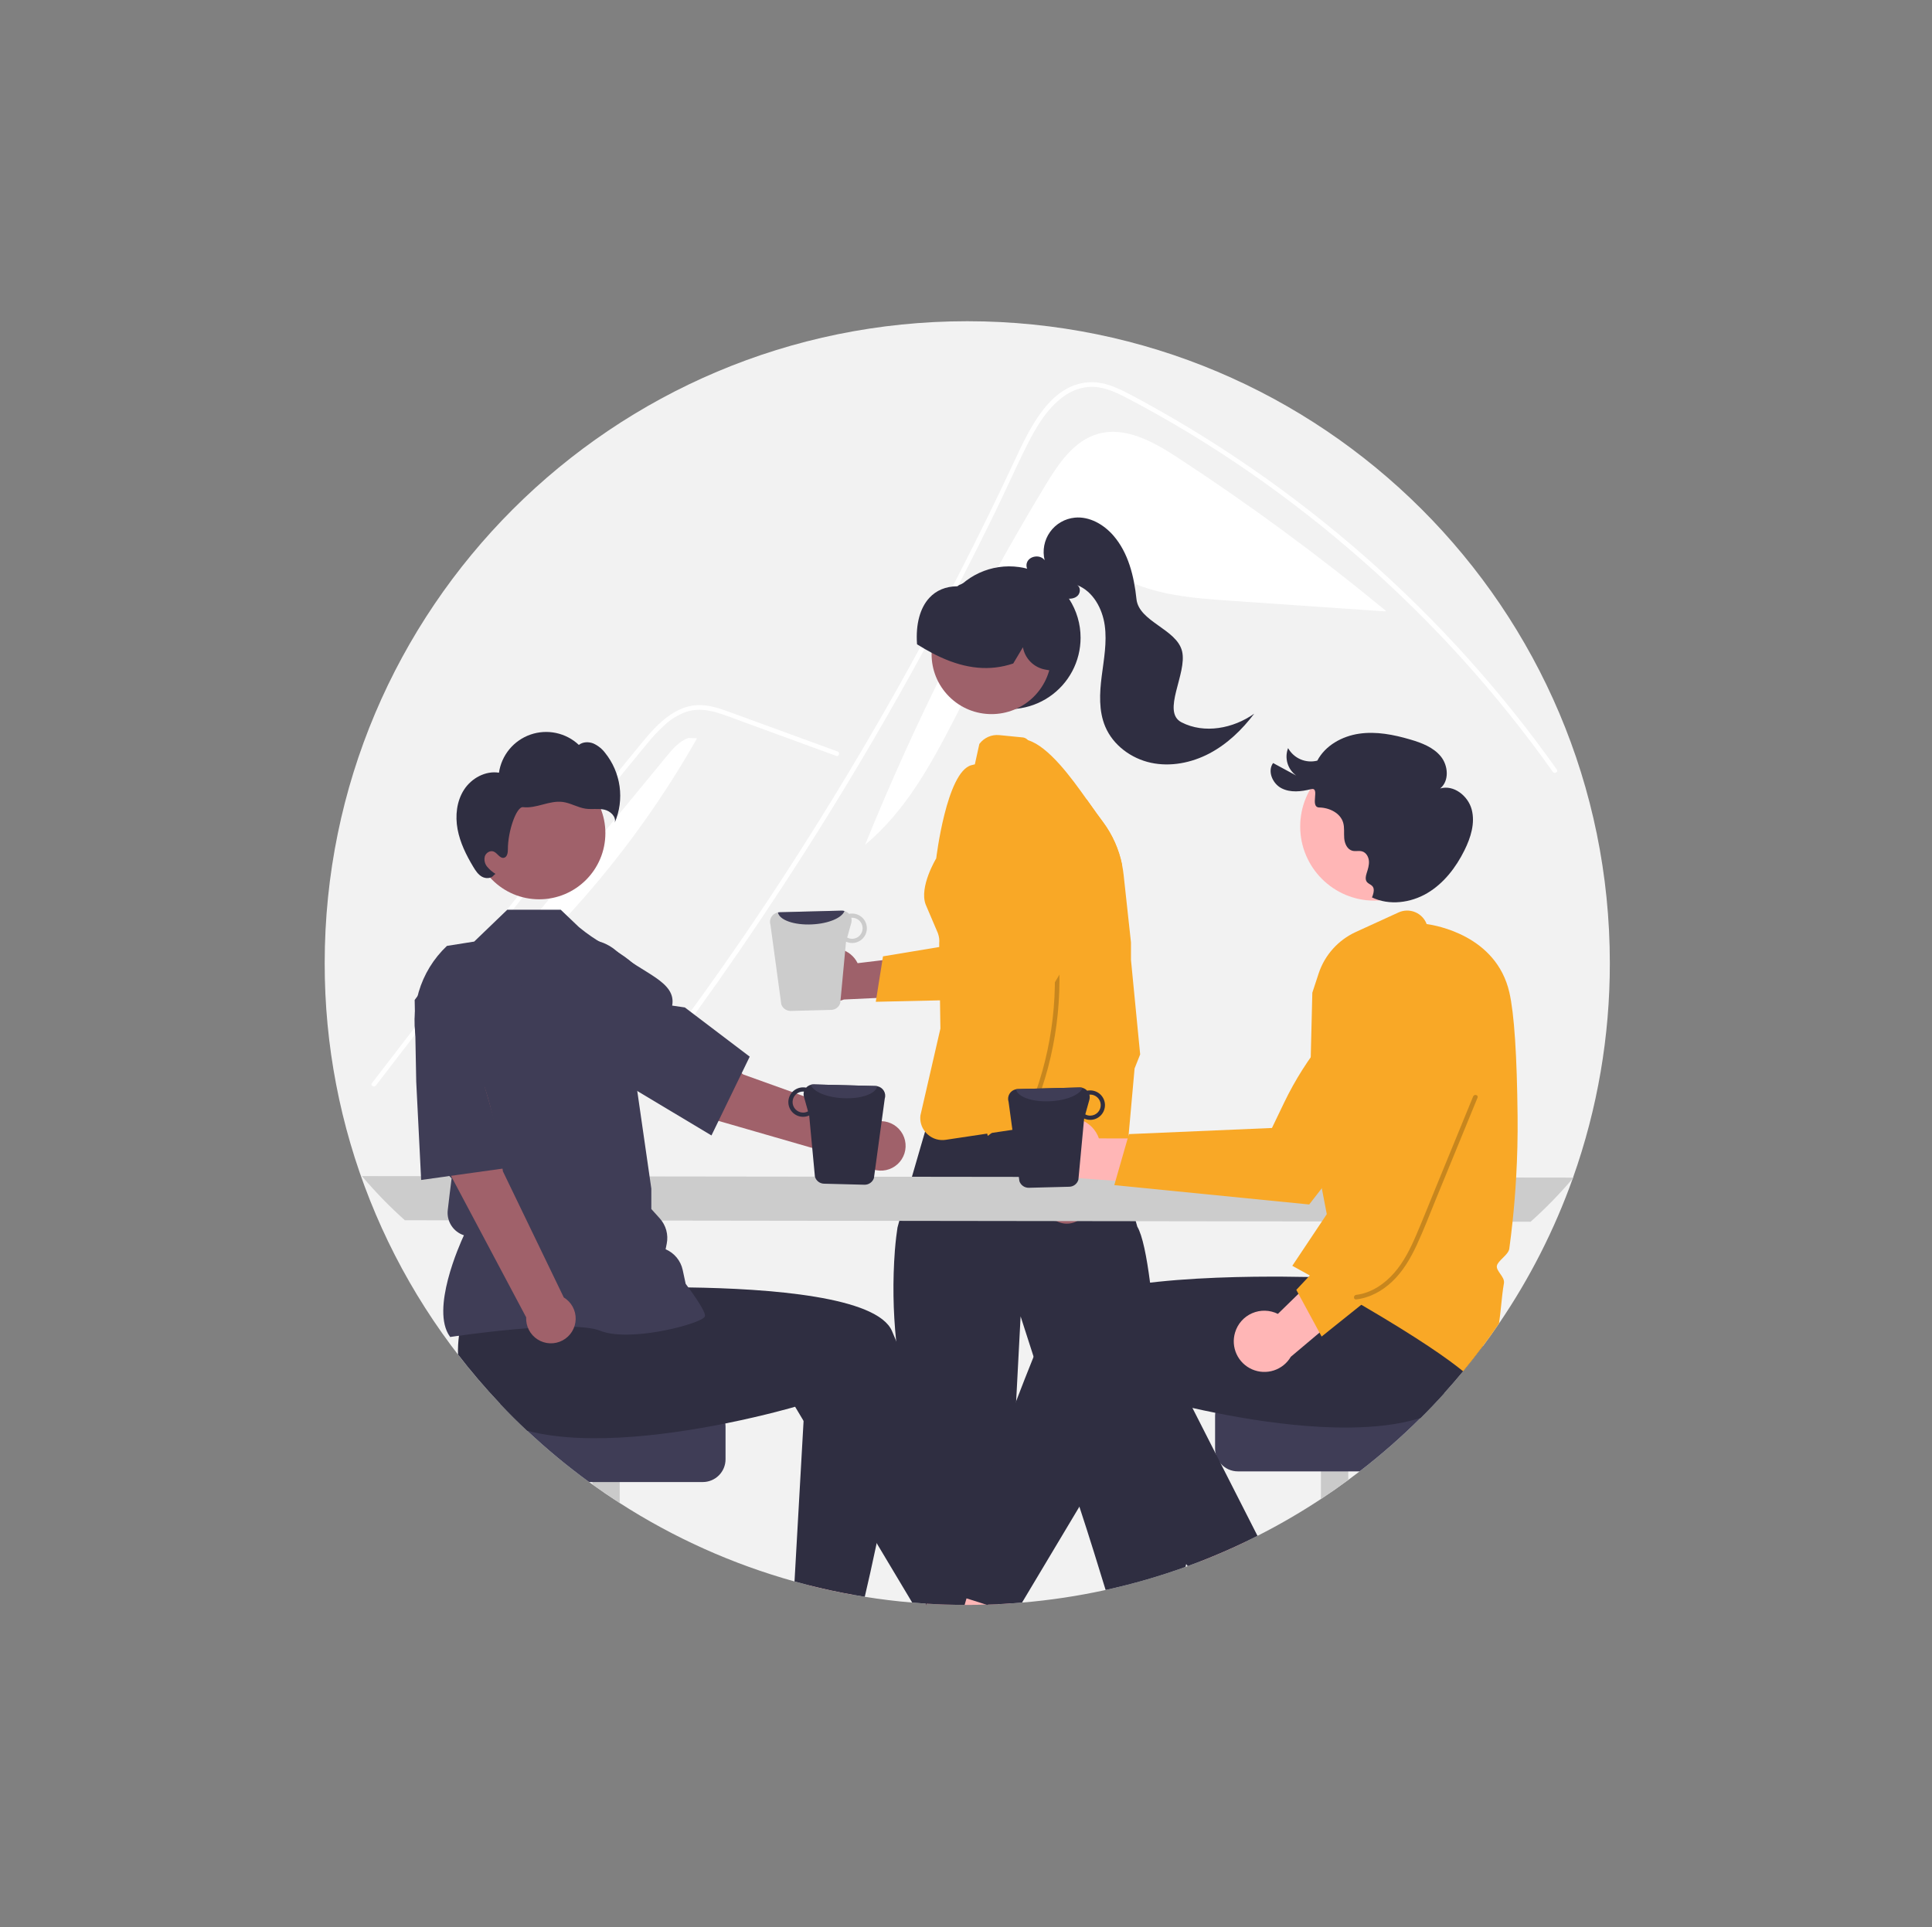 <svg width="451" height="450" viewBox="0 0 451 450" fill="none" xmlns="http://www.w3.org/2000/svg">
<rect x="0" y="0" width="451" height="450" fill="#808080" stroke="none"/>
<g clip-path="url(#clip0_63_970)">
<path d="M375.795 224.858C375.815 241.923 372.911 258.865 367.208 274.951C367.183 275.026 367.158 275.094 367.13 275.168V275.172C362.86 287.14 357.076 298.513 349.921 309.016C348.681 310.846 347.397 312.646 346.069 314.416C344.609 316.374 343.101 318.293 341.548 320.172C340.116 321.906 338.645 323.606 337.137 325.273C335.345 327.259 333.499 329.194 331.6 331.079C327.131 335.526 322.385 339.687 317.391 343.537C316.515 344.217 315.629 344.885 314.733 345.541C312.649 347.079 310.523 348.562 308.356 349.991C303.588 353.139 298.643 356.01 293.544 358.59C292.664 359.039 291.777 359.48 290.887 359.907C287.441 361.57 283.926 363.099 280.34 364.496C279.318 364.898 278.292 365.286 277.255 365.66C277.08 365.727 276.906 365.791 276.727 365.852C264.433 370.285 251.608 373.083 238.582 374.174C237.677 374.256 236.771 374.325 235.864 374.381C234.902 374.448 233.939 374.503 232.974 374.544C232.212 374.584 231.453 374.612 230.687 374.633C230.53 374.64 230.37 374.648 230.213 374.648C229.183 374.68 228.15 374.7 227.113 374.708C226.675 374.712 226.237 374.715 225.795 374.715C225.588 374.715 225.382 374.715 225.175 374.712C222.186 374.701 219.219 374.604 216.275 374.42C216.214 374.416 216.154 374.409 216.093 374.409C215.039 374.338 213.987 374.263 212.94 374.171C209.21 373.857 205.52 373.406 201.87 372.818C201.029 372.686 200.191 372.544 199.354 372.391C195.724 371.75 192.141 370.978 188.605 370.074C187.554 369.807 186.509 369.528 185.47 369.237C171.022 365.216 157.264 359.04 144.66 350.92C142.493 349.528 140.368 348.08 138.282 346.577C138.025 346.399 137.773 346.214 137.52 346.029C132.454 342.339 127.623 338.336 123.058 334.044C120.895 332.015 118.795 329.922 116.758 327.765C90.402 299.978 75.738 263.138 75.795 224.858C75.795 142.094 142.953 75 225.795 75C308.637 75 375.795 142.094 375.795 224.858Z" fill="#F2F2F2"/>
<path d="M244.095 113.204C247.098 108.241 250.657 102.943 256.23 101.322C262.685 99.446 269.315 103.174 274.939 106.852C291.758 117.854 307.955 129.776 323.456 142.565L323.439 142.758C311.371 141.926 299.303 141.095 287.235 140.263C278.516 139.663 269.497 138.979 261.792 134.858C258.868 133.295 256.018 131.206 252.704 131.06C248.588 130.879 244.999 133.752 242.178 136.752C225.493 154.503 220.664 181.648 201.945 197.243C213.749 168.161 227.843 140.06 244.095 113.204Z" fill="white"/>
<path d="M141.532 263.761C143.377 261.433 144.131 260.888 145.951 258.539C160.771 239.39 174.7 219.595 187.738 199.153C196.595 185.269 205.012 171.119 212.99 156.703C216.788 149.849 220.482 142.941 224.072 135.98C226.858 130.582 229.582 125.152 232.243 119.69C233.004 118.129 233.744 116.562 234.479 114.991C236.213 111.297 237.915 107.585 239.742 103.941C241.825 99.788 244.359 95.434 248.182 92.643C249.922 91.322 252.003 90.522 254.181 90.337C257.294 90.136 260.166 91.42 262.865 92.823C282.617 103.113 301.109 116.013 317.834 130.693C334.603 145.406 349.591 162.028 362.494 180.22C362.888 180.783 363.822 180.245 363.423 179.678C361.854 177.462 360.255 175.269 358.624 173.1C345.088 155.103 329.478 138.762 312.116 124.413C303.52 117.308 294.519 110.706 285.159 104.64C280.395 101.556 275.541 98.616 270.598 95.821C268.107 94.412 265.604 93.02 263.059 91.715C260.564 90.434 257.915 89.283 255.064 89.24C245.364 89.089 240.342 100.064 236.892 107.449C235.808 109.773 234.711 112.09 233.6 114.399C229.403 123.168 225.045 131.857 220.526 140.466C217.736 145.782 214.886 151.066 211.974 156.319C202.913 172.677 193.283 188.704 183.082 204.4C169.57 225.191 156.165 243.558 140.771 263.001C140.347 263.538 141.105 264.306 141.532 263.761Z" fill="white"/>
<path d="M195.22 176.489L180.768 171.208L173.593 168.586C171.256 167.732 168.924 166.76 166.508 166.148C164.373 165.608 162.202 165.519 160.097 166.23C158.239 166.917 156.538 167.97 155.095 169.327C153.622 170.683 152.251 172.146 150.993 173.704C149.431 175.579 147.892 177.475 146.346 179.364C139.965 187.16 133.626 194.99 127.329 202.854C121.031 210.718 114.776 218.615 108.563 226.545C102.335 234.495 96.149 242.478 90.007 250.495C89.254 251.477 88.502 252.459 87.751 253.442C87.336 253.985 86.4 253.45 86.821 252.899C93.009 244.802 99.24 236.738 105.514 228.708C111.804 220.658 118.137 212.642 124.514 204.66C130.89 196.679 137.309 188.732 143.772 180.82C145.382 178.848 146.995 176.879 148.61 174.913C149.973 173.253 151.32 171.576 152.814 170.032C155.558 167.198 158.985 164.693 163.088 164.625C165.5 164.585 167.835 165.35 170.076 166.16C172.492 167.033 174.902 167.922 177.315 168.804L191.868 174.122L195.506 175.451C196.152 175.687 195.873 176.727 195.22 176.489V176.489Z" fill="white"/>
<path d="M155.64 176.542C157.063 174.812 158.601 173 160.729 172.297L162.715 172.376C147.592 199.073 127.168 222.401 102.695 240.927C120.344 219.465 137.992 198.004 155.64 176.542Z" fill="white"/>
<path d="M252.248 148.901C252.249 151.629 251.58 154.315 250.299 156.725C249.018 159.134 247.165 161.192 244.902 162.719C242.639 164.245 240.035 165.194 237.32 165.48C234.604 165.767 231.86 165.384 229.328 164.363C226.795 163.343 224.552 161.717 222.795 159.629C221.039 157.54 219.822 155.053 219.252 152.385C218.682 149.717 218.777 146.95 219.527 144.327C220.277 141.704 221.661 139.306 223.556 137.341C223.582 137.315 223.609 137.288 223.636 137.262C223.769 137.121 223.903 136.982 224.043 136.848C224.044 136.848 224.044 136.848 224.045 136.848C224.046 136.847 224.047 136.847 224.047 136.846C224.048 136.846 224.049 136.845 224.049 136.844C224.049 136.843 224.049 136.842 224.049 136.841C224.223 136.681 224.396 136.521 224.577 136.368C226.987 134.257 229.955 132.884 233.127 132.415C236.298 131.946 239.537 132.399 242.457 133.722C245.376 135.044 247.853 137.179 249.589 139.871C251.326 142.563 252.249 145.698 252.248 148.901V148.901Z" fill="#2F2E41"/>
<path d="M241.347 162.639C246.81 157.181 246.81 148.333 241.347 142.875C235.885 137.418 227.028 137.418 221.565 142.875C216.102 148.333 216.102 157.181 221.565 162.639C227.028 168.096 235.885 168.096 241.347 162.639Z" fill="#9E616A"/>
<path d="M241.45 139.318C239.283 137.292 236.587 135.918 233.674 135.354C230.76 134.789 227.746 135.058 224.978 136.128C224.896 136.16 224.814 136.196 224.733 136.235C224.729 136.235 224.729 136.239 224.725 136.239C224.458 136.349 224.187 136.463 223.927 136.587L223.767 136.666V136.687C223.738 136.708 223.706 136.733 223.674 136.755C223.609 136.816 223.529 136.86 223.443 136.883C220.753 136.918 218.561 137.83 216.937 139.592C214.767 141.941 213.748 145.739 214.061 150.288L214.069 150.427L214.19 150.505C215.337 151.221 216.424 151.851 217.471 152.403C218.091 152.734 218.693 153.036 219.292 153.314C219.363 153.346 219.434 153.381 219.506 153.414C225.563 156.208 231.103 156.713 236.426 154.944L236.526 154.912L238.788 151.125C239.021 152.419 239.644 153.611 240.574 154.541C241.504 155.472 242.696 156.097 243.99 156.332L244.931 156.5L246.31 156.742L246.367 156.482C247.735 150.324 245.757 143.429 241.45 139.318Z" fill="#2F2E41"/>
<path d="M275.814 168.649C271.053 166.194 277.176 157.286 275.945 152.077C274.715 146.868 265.856 145.193 265.292 139.871C264.728 134.549 263.4 129.06 259.885 125.022C257.639 122.441 254.329 120.536 250.921 120.859C249.768 120.969 248.652 121.325 247.65 121.904C246.647 122.483 245.781 123.271 245.111 124.215C244.44 125.158 243.981 126.235 243.765 127.372C243.549 128.509 243.58 129.678 243.857 130.802C242.887 129.428 240.376 129.726 239.755 131.288C239.202 132.677 240.423 134.359 241.859 134.482C243.739 136.801 245.892 139.263 248.836 139.731C249.785 139.881 250.851 139.771 251.544 139.106C252.237 138.441 252.291 137.113 251.469 136.616C255.17 138.085 257.339 142.082 257.889 146.022C258.438 149.963 257.678 153.949 257.177 157.896C256.677 161.843 256.461 165.995 258.01 169.66C259.84 173.99 264.054 177.093 268.652 178.089C273.25 179.084 278.147 178.111 282.309 175.92C286.472 173.728 289.942 170.382 292.778 166.631C287.894 170.096 281.137 171.394 275.814 168.649Z" fill="#2F2E41"/>
<path d="M221.73 227.35L212.068 293.266L264.81 289.294L249.024 224.449L221.73 227.35Z" fill="#FFB8B8"/>
<path d="M276.905 365.179C276.858 365.406 276.799 365.631 276.727 365.852C270.64 368.05 264.416 369.847 258.093 371.23C256.76 366.852 254.206 358.562 251.968 351.781C250.14 346.246 248.526 341.718 247.964 341.152C246.399 339.597 247.964 337.521 247.964 337.521L241.283 316.773L238.247 307.347L237.207 327.149L235.696 355.832L235.654 356.636C235.654 356.636 233.573 362.862 234.613 363.901C235.654 364.941 233.573 369.095 233.573 369.095L232.974 374.544C232.212 374.584 231.453 374.612 230.687 374.633L230.427 374.715L230.213 374.648C229.183 374.68 228.15 374.7 227.113 374.708C226.675 374.712 226.237 374.715 225.795 374.715C225.588 374.715 225.382 374.715 225.175 374.712C222.186 374.701 219.219 374.604 216.275 374.42L214.447 359.559L212.559 344.203C212.559 344.203 214.636 340.056 212.559 337.98C211.308 336.731 211.935 334.916 212.637 333.67C212.202 331.744 211.607 328.783 210.806 324.397C210.777 324.251 210.752 324.102 210.724 323.952C210.471 322.56 210.244 321.196 210.043 319.859C209.687 317.506 209.409 315.246 209.195 313.081C208.47 306.072 208.37 299.011 208.896 291.984C209.095 289.485 209.345 287.655 209.509 286.598C209.523 286.499 209.676 285.94 209.926 285.057C210.317 283.644 210.962 281.401 211.686 278.892C212.07 277.56 212.477 276.154 212.879 274.756C213.581 272.331 214.279 269.929 214.842 267.985V267.975C215.338 266.27 215.733 264.924 215.94 264.219C216.04 263.874 216.093 263.685 216.093 263.685C216.093 263.685 216.203 263.66 216.414 263.614C217.066 263.465 218.676 263.105 220.907 262.625C223.233 262.133 226.23 261.51 229.522 260.877C232.34 260.336 235.376 259.784 238.393 259.289C239.477 259.115 240.56 258.944 241.629 258.784C248.231 257.801 254.291 257.242 257.163 257.88C257.362 257.922 257.558 257.975 257.751 258.04C257.946 258.104 258.133 258.189 258.31 258.293C258.399 258.346 259.262 261.706 260.363 266.084C260.373 266.127 260.384 266.173 260.395 266.216C260.726 267.54 261.079 268.95 261.439 270.392C261.806 271.862 262.176 273.36 262.54 274.82C263.619 279.155 264.617 283.167 265.13 285.132C265.326 285.893 265.454 286.345 265.483 286.395C266.687 288.399 267.67 293.312 268.468 299.473C269.181 304.973 269.747 311.469 270.186 317.78C270.403 320.902 270.588 323.981 270.745 326.871C271.276 336.596 271.49 344.188 271.49 344.188C271.49 344.188 272.284 350.517 273.863 353.504C274.057 353.889 274.305 354.245 274.6 354.561C275.651 355.611 275.772 356.522 275.633 357.17C275.573 357.476 275.446 357.765 275.263 358.017C275.221 358.079 275.175 358.137 275.124 358.192C274.988 358.836 275.012 359.503 275.193 360.136C275.375 360.769 275.708 361.348 276.164 361.822C277.173 362.837 277.091 364.289 276.905 365.179Z" fill="#2F2E41"/>
<path d="M259.629 206.209C259.569 205.761 259.505 205.309 259.437 204.853C259.398 204.561 259.351 204.269 259.309 203.981C258.856 201.069 260.741 198.577 258.3 196.563C257.73 196.099 257.265 195.519 256.936 194.861L256.376 193.736L255.347 191.651L253.095 187.116L252.707 186.336C252.597 186.115 252.47 185.902 252.329 185.699C251.908 185.088 251.36 184.576 250.722 184.197L245.128 180.865C244.264 180.353 243.568 179.599 243.126 178.697L242.987 178.412C242.37 177.149 241.266 174.127 239.958 172.813L239.955 172.81C239.67 172.484 239.283 172.265 238.857 172.187L233.289 171.635C232.398 171.545 231.499 171.687 230.68 172.048C229.861 172.41 229.15 172.978 228.617 173.696L228.464 174.39L227.57 178.459L227.52 178.469C227.256 178.53 226.993 178.59 226.733 178.665C220.957 180.242 218.549 200.414 218.549 200.414C218.549 200.414 214.505 207.081 216.094 211.207L218.93 217.86C218.952 217.91 218.969 217.962 218.98 218.016C219.236 218.74 219.326 219.513 219.243 220.277L219.247 220.536L219.254 221.109L219.275 222.58L219.343 227.456L219.429 233.561L219.504 238.761L219.528 240.146L214.857 260.453C214.781 261.121 214.837 261.796 215.022 262.442C215.207 263.088 215.518 263.69 215.937 264.216L215.941 264.219C216.043 264.351 216.153 264.477 216.268 264.597L216.272 264.6C216.382 264.714 216.496 264.817 216.614 264.921C217.176 265.412 217.84 265.775 218.557 265.983C219.275 266.192 220.03 266.241 220.768 266.127L221.392 266.031H221.395L230.445 264.675H230.452L231.5 264.518H231.507L241.637 262.998H241.644L243.379 262.735C243.518 262.717 243.653 262.699 243.792 262.689L253.066 262.052C253.279 262.037 253.491 262.01 253.701 261.97H253.704C254.52 261.809 255.284 261.454 255.934 260.935C256.583 260.417 257.098 259.75 257.435 258.99C257.575 258.686 257.681 258.367 257.752 258.04C257.832 257.686 257.876 257.324 257.884 256.961L257.987 248.233L258.34 220.027C258.347 219.086 258.616 218.166 259.116 217.368C260.403 215.318 260.256 210.926 259.629 206.209Z" fill="#F9A826"/>
<path d="M244.078 281.541C243.948 280.822 243.977 280.083 244.163 279.376C244.35 278.669 244.689 278.011 245.157 277.45C245.626 276.888 246.211 276.436 246.874 276.124C247.536 275.813 248.258 275.651 248.99 275.649L254.776 258.845L260.418 266.16L254.058 280.996C253.98 282.225 253.454 283.382 252.579 284.248C251.704 285.115 250.541 285.63 249.311 285.697C248.08 285.765 246.868 285.379 245.904 284.613C244.94 283.847 244.29 282.754 244.078 281.541H244.078Z" fill="#9E616A"/>
<path d="M266.156 246.187L264.855 249.461L263.038 269.719C262.474 269.86 261.934 270.087 261.439 270.392C260.361 271.057 259.541 272.067 259.111 273.258C258.681 274.448 258.666 275.749 259.069 276.948L259.604 278.55L255.631 277.329L249.1 275.325L241.401 272.962L242.705 268.736C243.006 267.766 243.067 266.736 242.883 265.736C242.698 264.737 242.272 263.797 241.643 262.998C241.487 262.8 241.319 262.611 241.14 262.432L241.629 258.784L241.917 256.616L238.393 259.289L231.503 264.518H231.499L230.587 265.212C230.587 265.212 230.537 265.027 230.445 264.675C230.27 263.995 229.942 262.692 229.522 260.877C227.44 251.831 225.906 242.667 224.929 233.436C224.715 231.357 224.53 229.229 224.38 227.068C224.227 224.843 224.113 222.587 224.053 220.316C223.54 201.831 226.383 182.453 238.265 172.543C238.84 172.547 239.41 172.638 239.958 172.813C244.768 174.29 250.044 181.509 253.693 186.674C254.555 187.895 255.325 188.999 255.977 189.885L257.555 192.031C259.71 194.964 261.202 198.33 261.927 201.895C262.08 202.65 262.2 203.414 262.287 204.187L264.011 220.034V224.117L266.156 246.187Z" fill="#F9A826"/>
<path d="M84.484 274.594C87.58 278.259 90.927 281.702 94.503 284.899L357.299 285.255C360.875 282.058 364.223 278.614 367.318 274.95L84.484 274.594Z" fill="#CCCCCC"/>
<path d="M227.113 374.708C226.675 374.712 226.236 374.715 225.795 374.715C225.588 374.715 225.381 374.715 225.175 374.712C222.185 374.701 219.219 374.604 216.274 374.42L216.346 375L216.093 374.409L210.445 361.274L214.447 359.559L221.786 356.408L224.013 364.058L226.144 371.384L226.778 373.555L227.113 374.708Z" fill="#FFB6B6"/>
<path d="M200.951 359.459L199.355 372.391C195.724 371.75 192.141 370.978 188.605 370.074V359.463L200.951 359.459Z" fill="#FFB6B6"/>
<path d="M144.659 335.624V350.919C142.493 349.528 140.367 348.08 138.281 346.577V335.624H144.659Z" fill="#CACACA"/>
<path d="M169.368 333.076V340.718C169.368 342.126 168.808 343.476 167.812 344.472C166.816 345.467 165.465 346.027 164.056 346.029H137.519C132.453 342.339 127.623 338.336 123.057 334.044C120.894 332.015 118.795 329.922 116.758 327.765H164.056C165.465 327.767 166.816 328.327 167.812 329.322C168.807 330.318 169.367 331.668 169.368 333.076Z" fill="#3F3D56"/>
<path d="M231.56 374.356L230.687 374.633L230.427 374.715L230.213 374.648C229.183 374.68 228.15 374.7 227.113 374.708C226.675 374.712 226.237 374.715 225.795 374.715C225.588 374.715 225.382 374.715 225.175 374.712C222.186 374.701 219.219 374.604 216.275 374.42L216.346 375L216.093 374.409C215.038 374.338 213.987 374.263 212.94 374.171L204.649 360.299L187.586 331.755L185.609 328.448C185.609 328.448 178.864 330.441 169.319 332.353C162.125 333.798 153.343 335.19 144.66 335.646C142.518 335.759 140.384 335.816 138.282 335.799C132.848 335.763 127.629 335.254 123.057 334.044C120.895 332.015 118.795 329.922 116.758 327.765C113.286 324.097 110.002 320.256 106.917 316.257C106.876 314.789 106.951 313.32 107.142 311.864C107.174 311.622 107.206 311.376 107.245 311.127L108.218 294.625L115.443 293.671L126.439 292.219L138.35 290.646L139.661 300.904C139.661 300.904 148.935 300.434 160.686 300.591C179.559 300.847 204.813 302.727 208.233 310.793C208.554 311.551 208.875 312.316 209.195 313.081C215.837 328.975 221.936 345.908 226.08 357.939C226.871 360.231 227.587 362.342 228.225 364.236C230.331 370.49 231.56 374.356 231.56 374.356Z" fill="#2F2E41"/>
<path d="M211.357 319.887C211.183 321.397 210.998 322.9 210.805 324.397C209.095 337.642 206.74 350.293 204.648 360.299C203.626 365.183 202.664 369.433 201.869 372.818C201.028 372.686 200.19 372.544 199.354 372.391C195.723 371.75 192.14 370.978 188.604 370.074C187.553 369.807 186.508 369.528 185.469 369.237L187.585 331.755L188.283 319.357L210.042 319.859L211.357 319.887Z" fill="#2F2E41"/>
<path d="M246.343 261.912C247.251 261.406 248.258 261.105 249.294 261.029C250.331 260.954 251.371 261.107 252.343 261.477C253.314 261.847 254.192 262.425 254.915 263.171C255.638 263.916 256.189 264.811 256.528 265.793L281.791 265.822L274.551 276.763L251.671 275.057C249.983 275.518 248.185 275.344 246.617 274.568C245.049 273.792 243.82 272.469 243.163 270.849C242.506 269.229 242.467 267.424 243.054 265.777C243.64 264.13 244.81 262.755 246.343 261.912L246.343 261.912Z" fill="#FFB6B6"/>
<path d="M260.117 276.707L305.615 281.223L305.735 281.07C305.964 280.777 328.739 251.651 332.566 244.718C334.92 240.553 335.777 235.708 334.996 230.988L334.969 230.873L334.879 230.797C333.023 229.243 330.693 228.368 328.273 228.315C325.853 228.262 323.487 229.034 321.565 230.505C312.324 237.655 304.872 246.853 299.799 257.374L296.921 263.361L263.532 264.792L260.117 276.707Z" fill="#F9A826"/>
<path d="M242.57 358.783L235.865 374.381C234.903 374.448 233.939 374.503 232.975 374.544C232.213 374.584 231.454 374.612 230.688 374.633L230.428 374.715L230.214 374.648C229.184 374.68 228.151 374.7 227.114 374.708C226.676 374.712 226.238 374.715 225.796 374.715C225.589 374.715 225.382 374.715 225.176 374.712L225.621 373.188L226.145 371.384L228.226 364.236L231.229 353.917L235.697 355.832L242.57 358.783Z" fill="#FFB6B6"/>
<path d="M290.886 359.908C287.441 361.57 283.925 363.099 280.34 364.496L276.834 358.605L288.136 353.646L290.886 359.908Z" fill="#FFB6B6"/>
<path d="M314.733 333.132V345.541C312.649 347.079 310.523 348.562 308.355 349.99V333.132H314.733Z" fill="#CACACA"/>
<path d="M337.137 325.273C335.345 327.259 333.499 329.194 331.6 331.079C327.131 335.526 322.385 339.687 317.391 343.537H288.959C288.204 343.537 287.458 343.376 286.77 343.065C286.083 342.754 285.47 342.299 284.972 341.732L284.968 341.722C284.376 341.053 283.963 340.245 283.771 339.372L283.768 339.365C283.687 338.991 283.647 338.609 283.646 338.226V330.584C283.647 329.176 284.207 327.826 285.203 326.831C286.199 325.835 287.55 325.275 288.959 325.273H337.137Z" fill="#3F3D56"/>
<path d="M348.852 295.444L345.77 308.635C346.071 310.547 346.171 312.484 346.069 314.416C344.608 316.374 343.101 318.293 341.548 320.172C340.115 321.906 338.645 323.606 337.137 325.273C335.345 327.259 333.499 329.194 331.6 331.079C326.655 332.63 320.826 333.264 314.733 333.307C312.631 333.325 310.497 333.268 308.355 333.154C299.672 332.698 290.89 331.306 283.696 329.861C281.794 329.484 280.005 329.099 278.359 328.726C275.241 328.024 272.633 327.369 270.745 326.871C268.618 326.316 267.406 325.956 267.406 325.956L259.315 339.493L251.968 351.781L238.582 374.174C237.677 374.256 236.771 374.325 235.864 374.381C234.902 374.448 233.938 374.503 232.974 374.544C232.212 374.584 231.453 374.612 230.687 374.633L230.427 374.715L230.213 374.648L226.778 373.555L225.62 373.188L221.455 371.864C221.455 371.864 222.385 368.938 224.013 364.058C224.612 362.267 225.303 360.21 226.08 357.939C228.884 349.731 232.771 338.707 237.207 327.149C238.522 323.717 239.883 320.236 241.283 316.773C242.43 313.929 243.599 311.095 244.782 308.301C246.837 303.456 256.771 300.844 268.468 299.473C269.063 299.406 269.662 299.338 270.264 299.274C276.225 298.647 282.549 298.323 288.463 298.174C291.424 298.099 294.282 298.071 296.94 298.067C297.798 298.067 298.633 298.069 299.444 298.074H299.448C301.639 298.085 303.656 298.117 305.43 298.153C305.776 298.16 306.111 298.17 306.438 298.177H306.442C306.663 298.181 306.88 298.188 307.094 298.192C310.974 298.291 313.354 298.412 313.354 298.412L314.277 291.179L314.466 289.72L314.644 288.332V288.328L314.665 288.154L314.811 288.15L317.377 288.1L338.94 287.68L350.719 287.449L348.852 295.444Z" fill="#2F2E41"/>
<path d="M293.545 358.59C292.665 359.039 291.778 359.48 290.887 359.907C287.441 361.57 283.926 363.099 280.34 364.496C279.318 364.898 278.292 365.286 277.255 365.66C277.141 365.5 277.023 365.339 276.906 365.179C271.96 358.398 265.675 349.449 259.316 339.493C256.654 335.329 253.978 330.986 251.381 326.551L270.186 317.78L272.295 316.798L278.359 328.726L283.768 339.365L284.972 341.732L293.545 358.59Z" fill="#2F2E41"/>
<path d="M320.841 210.282C330.409 210.282 338.166 202.532 338.166 192.973C338.166 183.414 330.409 175.665 320.841 175.665C311.272 175.665 303.516 183.414 303.516 192.973C303.516 202.532 311.272 210.282 320.841 210.282Z" fill="#FFB6B6"/>
<path d="M320.268 209.53C324.319 211.472 329.305 210.814 333.172 208.53C337.039 206.245 339.885 202.52 341.874 198.495C343.331 195.547 344.389 192.172 343.545 188.994C342.702 185.817 339.337 183.155 336.184 184.096C338.344 182.358 338.092 178.775 336.347 176.622C334.602 174.47 331.848 173.434 329.187 172.654C325.326 171.522 321.268 170.723 317.286 171.302C313.304 171.881 309.383 174.035 307.509 177.593C306.208 177.928 304.833 177.822 303.598 177.293C302.364 176.763 301.34 175.84 300.688 174.667C300.254 175.794 300.204 177.033 300.546 178.192C300.887 179.351 301.602 180.365 302.579 181.077L297.185 178.154C295.81 180.058 297.059 182.962 299.147 184.04C301.234 185.119 303.757 184.831 306.036 184.255C308.314 183.679 305.626 188.485 307.975 188.532C310.325 188.578 312.867 189.806 313.54 192.056C313.892 193.234 313.686 194.499 313.79 195.725C313.894 196.95 314.482 198.31 315.671 198.629C316.422 198.83 317.243 198.563 317.988 198.787C318.911 199.065 319.474 200.051 319.555 201.011C319.636 201.971 319.335 202.917 319.038 203.833C317.862 207.454 321.635 205.425 320.459 209.045L320.268 209.53Z" fill="#2F2E41"/>
<path d="M354.261 260.656C354.118 246.361 353.47 236.618 352.337 231.696C349.294 218.461 335.238 216.048 333.036 215.749C332.802 215.125 332.441 214.556 331.977 214.077C331.513 213.599 330.956 213.221 330.339 212.967C329.723 212.712 329.06 212.588 328.393 212.6C327.726 212.613 327.069 212.763 326.463 213.04L316.476 217.61C314.45 218.54 312.637 219.877 311.149 221.536C309.662 223.196 308.531 225.143 307.829 227.257L306.346 231.777L305.602 262.116L308.06 274.877L308.064 274.884L309.721 283.48L308.58 285.189L302.071 294.942L301.96 295.113L301.957 295.116L301.672 295.54C302.067 295.757 302.459 295.971 302.844 296.184C303.842 296.732 304.814 297.27 305.762 297.797C305.99 297.925 306.215 298.049 306.439 298.178H306.443C306.585 298.256 306.728 298.334 306.867 298.412C310.422 300.399 313.659 302.239 316.576 303.933C316.982 304.168 317.384 304.403 317.78 304.635C331.248 312.505 338.074 317.324 341.548 320.172C343.102 318.293 344.609 316.374 346.07 314.416C347.395 312.647 348.679 310.847 349.921 309.016C350.139 307.585 350.285 306.154 350.427 304.752C350.598 303.065 350.776 301.317 351.076 299.598C351.207 298.836 350.702 298.113 350.213 297.416C349.761 296.764 349.333 296.152 349.422 295.575C349.515 294.981 350.171 294.333 350.808 293.703C351.503 293.013 352.223 292.301 352.326 291.55C352.611 289.457 352.864 287.356 353.085 285.249C353.449 281.821 353.728 278.383 353.922 274.934C354.197 270.171 354.31 265.412 354.261 260.656Z" fill="#F9A826"/>
<path d="M288.31 311.116C288.604 310.121 289.113 309.201 289.8 308.423C290.488 307.644 291.339 307.026 292.291 306.612C293.244 306.197 294.277 305.996 295.315 306.024C296.354 306.051 297.375 306.305 298.305 306.769L316.374 289.131L318.863 302.008L301.323 316.783C300.439 318.292 299.033 319.425 297.369 319.967C295.706 320.509 293.901 320.423 292.297 319.724C290.693 319.026 289.401 317.764 288.667 316.177C287.932 314.591 287.805 312.79 288.31 311.117L288.31 311.116Z" fill="#FFB6B6"/>
<path d="M308.513 312.059L344.181 283.481L344.159 283.288C344.118 282.918 339.991 246.189 337.869 238.561C336.634 233.939 333.853 229.878 329.989 227.053L329.89 226.989L329.771 226.998C327.358 227.185 325.08 228.188 323.314 229.842C321.547 231.496 320.398 233.702 320.055 236.096C318.46 247.665 319.579 259.445 323.323 270.507L325.459 276.797L302.607 301.159L308.513 312.059Z" fill="#F9A826"/>
<path d="M125.859 209.971C134.397 209.971 141.318 203.056 141.318 194.527C141.318 185.997 134.397 179.082 125.859 179.082C117.322 179.082 110.4 185.997 110.4 194.527C110.4 203.056 117.322 209.971 125.859 209.971Z" fill="#A0616A"/>
<path d="M105.09 312.161L105.006 312.043C100.503 305.744 107.276 290.609 108.297 288.415C107.084 288.021 106.045 287.22 105.357 286.147C104.669 285.075 104.374 283.797 104.523 282.532L104.964 278.792L105.423 275.124L102.134 271.838L102.125 271.757L100.233 255.214L97.481 244.226C96.444 240.072 96.533 235.718 97.737 231.61C98.941 227.501 101.218 223.787 104.334 220.849L110.694 219.84L118.424 212.399H130.889L135.162 216.479C143.565 223.36 145.56 220.37 155.035 233.324L148.251 251.18L152.043 277.517L152.045 282.283L154.02 284.476C154.731 285.266 155.248 286.211 155.53 287.235C155.811 288.26 155.849 289.336 155.64 290.378L155.38 291.676C156.384 292.106 157.27 292.77 157.964 293.612C158.658 294.455 159.14 295.451 159.368 296.518L160.062 299.752C160.656 300.534 164.573 305.752 164.573 307.179C164.573 307.393 164.415 307.6 164.075 307.83C161.405 309.635 146.651 313.317 140.12 310.707C133.164 307.928 105.513 312.096 105.234 312.139L105.09 312.161Z" fill="#3F3D56"/>
<path d="M97.236 249.511L110.09 246.997C114.844 254.089 117.396 273.483 117.396 273.483L131.607 302.927C132.481 303.457 133.198 304.209 133.686 305.106C134.174 306.004 134.415 307.014 134.385 308.035C134.355 309.055 134.055 310.05 133.515 310.917C132.975 311.784 132.215 312.492 131.311 312.97C130.408 313.448 129.394 313.678 128.373 313.638C127.352 313.597 126.36 313.286 125.498 312.737C124.636 312.189 123.935 311.422 123.466 310.515C122.997 309.607 122.778 308.592 122.829 307.572L104.294 272.686L97.236 249.511Z" fill="#A0616A"/>
<path d="M97.164 252.558L96.799 233.471L102.848 225.386C104.041 223.804 105.654 222.586 107.503 221.87C109.353 221.155 111.366 220.971 113.315 221.339C115.954 221.855 118.298 223.353 119.873 225.53C121.449 227.707 122.138 230.4 121.801 233.066C120.775 241.147 118.444 251.261 113.17 253.55L113.117 253.573L118.582 272.67L98.314 275.498L97.164 252.558Z" fill="#3F3D56"/>
<path d="M173.505 250.871C173.505 250.871 158.08 238.825 149.713 237.095L142.309 247.889L162.335 260.15L201.324 271.412C202.007 272.17 202.879 272.734 203.85 273.046C204.821 273.358 205.858 273.408 206.855 273.191C207.852 272.974 208.773 272.497 209.526 271.809C210.279 271.121 210.836 270.246 211.141 269.273C211.446 268.3 211.487 267.264 211.262 266.27C211.036 265.275 210.552 264.359 209.857 263.612C209.162 262.866 208.282 262.316 207.305 262.019C206.329 261.723 205.292 261.689 204.299 261.922L173.505 250.871Z" fill="#A0616A"/>
<path d="M146.366 253.292L130.29 242.973L126.933 233.452C126.281 231.581 126.166 229.564 126.6 227.631C127.035 225.698 128.002 223.924 129.393 222.511C131.291 220.608 133.841 219.497 136.528 219.401C139.215 219.305 141.839 220.231 143.868 221.994C150.017 227.344 157.942 229.137 156.91 234.788L159.871 235.22L175.011 246.707L166.083 265.105L146.366 253.292Z" fill="#3F3D56"/>
<path d="M108.325 184.379C110.061 181.696 113.319 179.908 116.477 180.41C116.771 178.397 117.612 176.502 118.909 174.934C120.206 173.365 121.908 172.181 123.832 171.512C125.755 170.844 127.826 170.715 129.817 171.14C131.809 171.565 133.646 172.528 135.128 173.924C136.057 173.185 137.409 173.146 138.513 173.585C139.599 174.079 140.545 174.837 141.263 175.791C143.075 178.048 144.24 180.754 144.635 183.621C145.029 186.488 144.639 189.408 143.504 192.071C143.89 190.669 142.484 189.35 141.063 189.036C139.643 188.721 138.152 189.019 136.712 188.814C134.865 188.551 133.206 187.481 131.356 187.24C129.802 187.038 128.239 187.436 126.723 187.835C125.208 188.234 123.649 188.641 122.092 188.457C120.536 188.272 118.531 194.165 118.558 198.316C118.563 199.102 118.401 200.112 117.631 200.279C116.684 200.485 116.135 199.178 115.233 198.822C114.429 198.505 113.466 199.093 113.186 199.909C113.072 200.327 113.06 200.766 113.151 201.189C113.241 201.612 113.431 202.008 113.705 202.343C114.26 203.007 114.918 203.578 115.654 204.032L115.283 204.341C114.665 205.156 113.383 205.192 112.493 204.687C111.602 204.182 111.017 203.285 110.49 202.408C108.842 199.67 107.397 196.753 106.815 193.612C106.234 190.471 106.59 187.062 108.325 184.379Z" fill="#2F2E41"/>
<path opacity="0.2" d="M244.086 210.334C245.654 216.86 246.377 223.561 246.238 230.272C246.105 236.984 245.122 243.651 243.314 250.117C242.294 253.768 241.007 257.339 239.464 260.802C239.186 261.424 240.107 261.968 240.387 261.341C243.173 255.101 245.143 248.529 246.249 241.786C247.359 235.042 247.608 228.184 246.989 221.377C246.64 217.561 246.014 213.775 245.116 210.05C244.955 209.382 243.924 209.665 244.086 210.334H244.086Z" fill="black"/>
<path opacity="0.2" d="M343.881 256.005L334.946 277.795C333.508 281.302 332.113 284.831 330.616 288.313C329.269 291.449 327.732 294.598 325.464 297.183C323.175 299.793 320.095 301.911 316.578 302.325C315.903 302.404 315.895 303.473 316.578 303.392C319.791 303.014 322.671 301.418 324.997 299.211C327.512 296.824 329.285 293.784 330.732 290.664C332.345 287.187 333.717 283.591 335.17 280.045L339.739 268.904L344.912 256.288C345.172 255.653 344.139 255.376 343.881 256.005Z" fill="black"/>
<path d="M237.965 275.783C238.122 276.24 238.42 276.635 238.816 276.912C239.211 277.189 239.685 277.334 240.168 277.325L249.607 277.082C250.094 277.073 250.564 276.906 250.948 276.607C251.332 276.309 251.609 275.894 251.738 275.425L253.074 261.155C253.547 261.37 254.063 261.476 254.584 261.465C255.035 261.454 255.481 261.354 255.894 261.171C256.307 260.987 256.68 260.725 256.992 260.397C257.303 260.07 257.547 259.685 257.709 259.263C257.872 258.842 257.95 258.393 257.938 257.941C257.927 257.49 257.827 257.045 257.643 256.632C257.46 256.219 257.197 255.847 256.869 255.535C256.542 255.224 256.156 254.98 255.734 254.818C255.312 254.656 254.863 254.578 254.411 254.589C254.203 254.589 253.995 254.61 253.792 254.654C253.571 254.415 253.302 254.225 253.003 254.096C252.704 253.967 252.381 253.902 252.056 253.905L237.536 254.28C237.416 254.284 237.296 254.299 237.178 254.324C236.86 254.383 236.558 254.51 236.293 254.696C236.027 254.882 235.805 255.122 235.64 255.401C235.476 255.679 235.373 255.99 235.339 256.312C235.305 256.634 235.34 256.959 235.442 257.266L237.965 275.783ZM253.347 260.186L254.298 256.786C254.406 256.393 254.409 255.979 254.305 255.585C254.351 255.585 254.392 255.563 254.438 255.563C255.09 255.549 255.72 255.795 256.191 256.245C256.662 256.695 256.935 257.314 256.951 257.965C256.966 258.616 256.722 259.246 256.273 259.718C255.823 260.19 255.205 260.464 254.553 260.481C254.132 260.494 253.715 260.392 253.347 260.186Z" fill="#2F2E41"/>
<path d="M237.18 254.324C237.489 256.091 240.967 257.334 245.149 257.118C248.994 256.941 252.138 255.592 252.714 253.993C252.501 253.93 252.279 253.9 252.057 253.905L237.538 254.28C237.417 254.284 237.298 254.299 237.18 254.324Z" fill="#3F3D56"/>
<path d="M206.527 256.554C206.629 256.247 206.664 255.922 206.63 255.6C206.596 255.278 206.493 254.967 206.328 254.689C206.164 254.41 205.941 254.17 205.676 253.984C205.411 253.798 205.109 253.672 204.79 253.612C204.673 253.587 204.553 253.572 204.432 253.568L189.913 253.193C189.587 253.19 189.265 253.255 188.966 253.384C188.666 253.513 188.398 253.703 188.177 253.942C187.973 253.898 187.766 253.877 187.558 253.878C186.645 253.855 185.761 254.195 185.099 254.823C184.438 255.452 184.053 256.317 184.03 257.229C184.007 258.141 184.348 259.025 184.977 259.685C185.606 260.346 186.473 260.731 187.385 260.753C187.905 260.764 188.421 260.658 188.895 260.443L190.231 274.713C190.359 275.182 190.636 275.597 191.02 275.896C191.405 276.194 191.875 276.361 192.362 276.37L201.801 276.613C202.284 276.622 202.757 276.477 203.153 276.2C203.549 275.923 203.847 275.528 204.004 275.071L206.527 256.554ZM187.415 259.769C186.764 259.752 186.145 259.478 185.696 259.006C185.247 258.534 185.003 257.904 185.018 257.253C185.033 256.602 185.306 255.983 185.777 255.533C186.248 255.083 186.879 254.837 187.531 254.851C187.577 254.851 187.617 254.873 187.664 254.873C187.56 255.267 187.563 255.681 187.671 256.074L188.621 259.475C188.254 259.681 187.837 259.782 187.415 259.769Z" fill="#2F2E41"/>
<path d="M204.79 253.612C204.481 255.379 201.003 256.622 196.821 256.406C192.976 256.229 189.832 254.88 189.256 253.281C189.469 253.218 189.691 253.188 189.913 253.193L204.432 253.568C204.553 253.572 204.672 253.587 204.79 253.612Z" fill="#3F3D56"/>
<path d="M191.03 222.615C191.758 222.084 192.593 221.719 193.477 221.546C194.36 221.372 195.272 221.394 196.146 221.611C197.021 221.827 197.837 222.232 198.538 222.798C199.238 223.363 199.806 224.076 200.202 224.884L221.941 222.257L216.862 232.43L196.997 233.366C195.594 233.939 194.028 233.978 192.597 233.476C191.166 232.973 189.97 231.964 189.234 230.638C188.499 229.313 188.275 227.765 188.606 226.286C188.937 224.807 189.8 223.501 191.03 222.615L191.03 222.615Z" fill="#9E616A"/>
<path d="M261.928 201.895C261.286 203.151 260.506 204.614 259.629 206.209C256.551 211.83 252.322 219.084 249.065 224.605C246.283 229.314 244.205 232.767 244.148 232.863L244.059 233.005L224.93 233.436L220.825 233.529L219.429 233.561L204.439 233.899L204.582 233.009L205.982 224.188L206.125 223.288L219.254 221.109L224.053 220.316L234.7 218.55L236.549 213.097C239.806 203.512 245.248 194.815 252.447 187.692C252.657 187.489 252.871 187.297 253.095 187.115C253.291 186.959 253.491 186.809 253.694 186.674C254.556 187.895 255.325 188.998 255.977 189.885L257.556 192.031C259.711 194.964 261.203 198.329 261.928 201.895Z" fill="#F9A826"/>
<path d="M182.383 234.493C182.54 234.949 182.838 235.344 183.234 235.621C183.629 235.898 184.103 236.043 184.586 236.034L194.025 235.792C194.512 235.782 194.982 235.616 195.366 235.317C195.75 235.018 196.027 234.603 196.156 234.134L197.492 219.865C197.965 220.079 198.481 220.185 199.002 220.175C199.914 220.152 200.78 219.767 201.41 219.107C202.039 218.446 202.379 217.562 202.356 216.65C202.333 215.739 201.949 214.873 201.287 214.245C200.626 213.616 199.741 213.276 198.829 213.299C198.621 213.298 198.413 213.32 198.21 213.363C197.989 213.124 197.72 212.934 197.421 212.805C197.122 212.676 196.799 212.611 196.474 212.614L181.954 212.989C181.834 212.993 181.714 213.008 181.596 213.033C181.278 213.093 180.976 213.219 180.711 213.405C180.445 213.591 180.223 213.831 180.058 214.11C179.894 214.389 179.791 214.699 179.757 215.021C179.723 215.343 179.758 215.668 179.86 215.975L182.383 234.493ZM197.765 218.896L198.716 215.495C198.824 215.103 198.827 214.688 198.723 214.294C198.769 214.294 198.81 214.272 198.856 214.272C199.508 214.259 200.138 214.504 200.609 214.954C201.08 215.404 201.353 216.023 201.369 216.674C201.384 217.325 201.14 217.955 200.691 218.427C200.241 218.899 199.623 219.173 198.971 219.19C198.55 219.204 198.133 219.102 197.765 218.896Z" fill="#CCCCCC"/>
<path d="M181.598 213.033C181.907 214.8 185.385 216.043 189.566 215.827C193.412 215.65 196.556 214.301 197.132 212.702C196.919 212.639 196.697 212.609 196.475 212.614L181.956 212.989C181.835 212.993 181.716 213.008 181.598 213.033Z" fill="#3F3D56"/>
</g>
<defs>
<clipPath id="clip0_63_970">
<rect width="300" height="300" fill="white" transform="translate(75.795 75)"/>
</clipPath>
</defs>
</svg>
